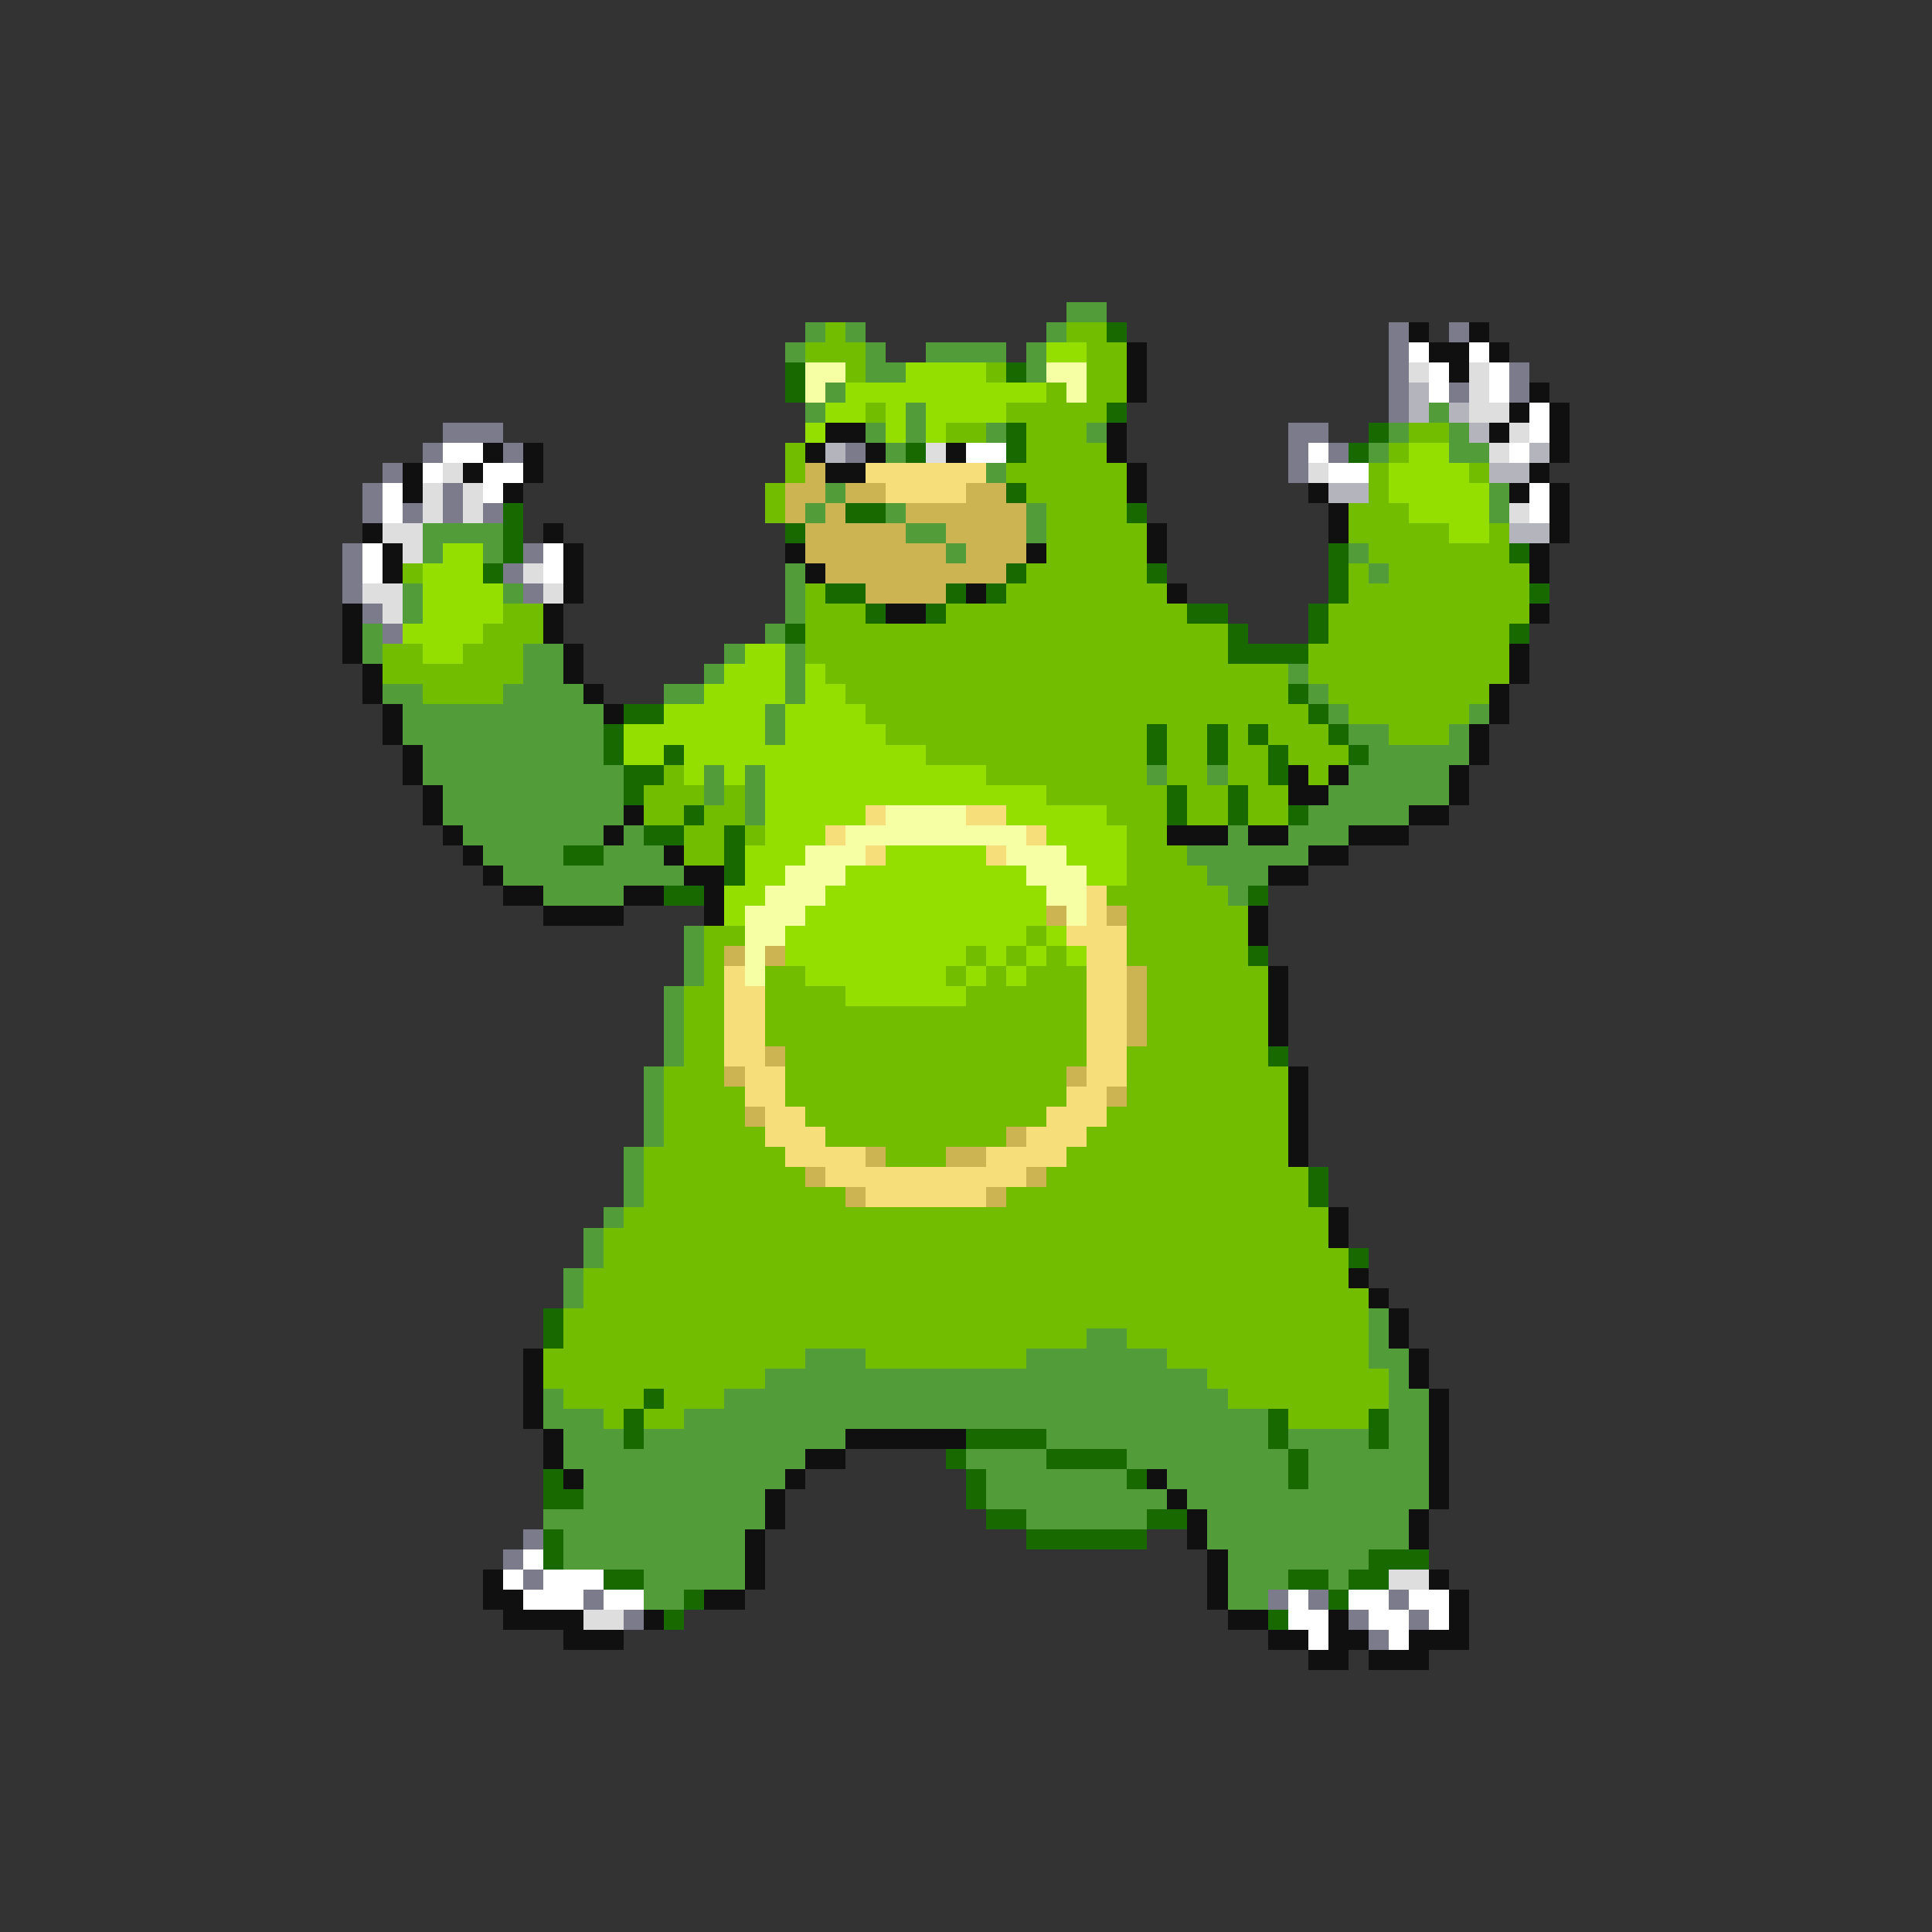 <svg xmlns="http://www.w3.org/2000/svg" viewBox="0 -0.5 96 96" shape-rendering="crispEdges">
<rect x="0" y="-0.5" width="96" height="96" fill="#333333" stroke="none"/>
<path stroke="#529c39" d="M53 15h2M40 16h1M42 16h1M52 16h1M39 17h1M43 17h1M46 17h4M51 17h1M43 18h2M51 18h1M41 19h1M40 20h1M45 20h1M71 20h1M43 21h1M45 21h1M49 21h1M54 21h1M69 21h1M72 21h1M44 22h1M68 22h1M72 22h2M49 23h1M41 24h1M74 24h1M40 25h1M44 25h1M51 25h1M74 25h1M21 26h4M45 26h2M51 26h1M21 27h1M24 27h1M47 27h1M67 27h1M39 28h1M68 28h1M20 29h1M25 29h1M39 29h1M20 30h1M39 30h1M18 31h1M38 31h1M18 32h1M26 32h2M36 32h1M39 32h1M26 33h2M35 33h1M39 33h1M64 33h1M19 34h2M25 34h4M33 34h2M39 34h1M65 34h1M20 35h10M38 35h1M66 35h1M73 35h1M20 36h10M38 36h1M67 36h2M72 36h1M21 37h9M68 37h5M21 38h10M35 38h1M37 38h1M57 38h1M60 38h1M67 38h5M22 39h9M35 39h1M37 39h1M66 39h6M22 40h9M37 40h1M65 40h5M23 41h7M31 41h1M61 41h1M64 41h3M24 42h4M30 42h3M59 42h6M25 43h9M60 43h3M27 44h4M61 44h1M34 46h1M34 47h1M34 48h1M33 49h1M33 50h1M33 51h1M33 52h1M32 53h1M32 54h1M32 55h1M32 56h1M31 57h1M31 58h1M31 59h1M30 60h1M29 61h1M29 62h1M28 63h1M28 64h1M68 65h1M54 66h2M68 66h1M40 67h3M51 67h7M68 67h2M38 68h22M69 68h1M27 69h1M36 69h25M69 69h2M27 70h3M34 70h29M69 70h2M28 71h3M32 71h10M52 71h11M64 71h4M69 71h2M28 72h12M48 72h4M56 72h8M65 72h6M29 73h10M49 73h7M58 73h6M65 73h6M29 74h9M49 74h9M59 74h12M27 75h11M51 75h6M60 75h10M28 76h9M60 76h10M28 77h9M61 77h7M32 78h5M61 78h3M66 78h1M32 79h2M61 79h2" />
<path stroke="#73bd00" d="M41 16h1M53 16h2M40 17h3M54 17h2M42 18h1M49 18h1M54 18h2M52 19h1M54 19h2M43 20h1M50 20h5M47 21h2M51 21h3M70 21h2M39 22h1M51 22h4M69 22h1M39 23h1M50 23h6M68 23h1M73 23h1M38 24h1M51 24h5M68 24h1M38 25h1M52 25h4M67 25h3M52 26h5M67 26h5M74 26h1M52 27h5M68 27h7M20 28h1M51 28h6M67 28h1M69 28h7M40 29h1M50 29h8M67 29h9M25 30h2M40 30h3M47 30h12M66 30h10M24 31h3M40 31h21M66 31h9M19 32h2M23 32h3M40 32h21M65 32h10M19 33h7M41 33h23M65 33h10M21 34h4M42 34h22M66 34h8M43 35h22M67 35h6M44 36h13M58 36h2M61 36h1M63 36h3M69 36h3M46 37h11M58 37h2M61 37h2M64 37h3M33 38h1M49 38h8M58 38h2M61 38h2M65 38h1M32 39h3M36 39h1M52 39h6M59 39h2M62 39h2M32 40h2M35 40h2M55 40h3M59 40h2M62 40h2M34 41h2M37 41h1M56 41h2M34 42h2M56 42h3M56 43h4M55 44h6M56 45h6M35 46h2M51 46h1M56 46h6M35 47h1M48 47h1M50 47h1M52 47h1M56 47h6M35 48h1M38 48h2M47 48h1M49 48h1M51 48h3M57 48h6M34 49h2M38 49h4M48 49h6M57 49h6M34 50h2M38 50h16M57 50h6M34 51h2M38 51h16M57 51h6M34 52h2M39 52h15M56 52h7M33 53h3M39 53h14M56 53h8M33 54h4M39 54h14M56 54h8M33 55h4M40 55h12M55 55h9M33 56h5M41 56h9M54 56h10M32 57h7M44 57h3M53 57h11M32 58h8M52 58h13M32 59h10M50 59h15M31 60h35M30 61h36M30 62h37M29 63h38M29 64h39M28 65h40M28 66h26M56 66h12M27 67h13M43 67h8M58 67h10M27 68h11M60 68h9M28 69h4M33 69h3M61 69h8M30 70h1M32 70h2M64 70h4" />
<path stroke="#186a00" d="M55 16h1M39 18h1M50 18h1M39 19h1M55 20h1M50 21h1M68 21h1M45 22h1M50 22h1M67 22h1M50 24h1M25 25h1M42 25h2M56 25h1M25 26h1M39 26h1M25 27h1M66 27h1M75 27h1M24 28h1M50 28h1M57 28h1M66 28h1M41 29h2M47 29h1M49 29h1M66 29h1M76 29h1M43 30h1M46 30h1M59 30h2M65 30h1M39 31h1M61 31h1M65 31h1M75 31h1M61 32h4M64 34h1M31 35h2M65 35h1M30 36h1M57 36h1M60 36h1M62 36h1M66 36h1M30 37h1M33 37h1M57 37h1M60 37h1M63 37h1M67 37h1M31 38h2M63 38h1M31 39h1M58 39h1M61 39h1M34 40h1M58 40h1M61 40h1M64 40h1M32 41h2M36 41h1M28 42h2M36 42h1M36 43h1M33 44h2M62 44h1M62 47h1M63 52h1M65 58h1M65 59h1M67 62h1M27 65h1M27 66h1M32 69h1M31 70h1M63 70h1M68 70h1M31 71h1M48 71h4M63 71h1M68 71h1M47 72h1M52 72h4M64 72h1M27 73h1M48 73h1M56 73h1M64 73h1M27 74h2M48 74h1M49 75h2M57 75h2M27 76h1M51 76h6M27 77h1M68 77h3M30 78h2M64 78h2M67 78h2M34 79h1M66 79h1M33 80h1M63 80h1" />
<path stroke="#7b7b8b" d="M69 16h1M72 16h1M69 17h1M69 18h1M75 18h1M69 19h1M72 19h1M75 19h1M69 20h1M22 21h3M64 21h2M21 22h1M25 22h1M42 22h1M64 22h1M66 22h1M19 23h1M64 23h1M18 24h1M22 24h1M18 25h1M20 25h1M22 25h1M24 25h1M17 27h1M26 27h1M17 28h1M25 28h1M17 29h1M26 29h1M18 30h1M19 31h1M26 76h1M25 77h1M26 78h1M29 79h1M63 79h1M65 79h1M69 79h1M31 80h1M67 80h1M70 80h1M68 81h1" />
<path stroke="#101010" d="M70 16h1M73 16h1M56 17h1M71 17h2M74 17h1M56 18h1M72 18h1M56 19h1M76 19h1M75 20h1M77 20h1M41 21h2M55 21h1M74 21h1M77 21h1M24 22h1M26 22h1M40 22h1M43 22h1M47 22h1M55 22h1M77 22h1M20 23h1M23 23h1M26 23h1M41 23h2M56 23h1M76 23h1M20 24h1M25 24h1M56 24h1M65 24h1M75 24h1M77 24h1M66 25h1M77 25h1M18 26h1M27 26h1M57 26h1M66 26h1M77 26h1M19 27h1M28 27h1M39 27h1M51 27h1M57 27h1M76 27h1M19 28h1M28 28h1M40 28h1M76 28h1M28 29h1M48 29h1M58 29h1M17 30h1M27 30h1M44 30h2M76 30h1M17 31h1M27 31h1M17 32h1M28 32h1M75 32h1M18 33h1M28 33h1M75 33h1M18 34h1M29 34h1M74 34h1M19 35h1M30 35h1M74 35h1M19 36h1M73 36h1M20 37h1M73 37h1M20 38h1M64 38h1M66 38h1M72 38h1M21 39h1M64 39h2M72 39h1M21 40h1M31 40h1M70 40h2M22 41h1M30 41h1M58 41h3M62 41h2M67 41h3M23 42h1M33 42h1M65 42h2M24 43h1M34 43h2M63 43h2M25 44h2M31 44h2M35 44h1M27 45h4M35 45h1M62 45h1M62 46h1M63 48h1M63 49h1M63 50h1M63 51h1M64 53h1M64 54h1M64 55h1M64 56h1M64 57h1M66 60h1M66 61h1M67 63h1M68 64h1M69 65h1M69 66h1M26 67h1M70 67h1M26 68h1M70 68h1M26 69h1M71 69h1M26 70h1M71 70h1M27 71h1M42 71h6M71 71h1M27 72h1M40 72h2M71 72h1M28 73h1M39 73h1M57 73h1M71 73h1M38 74h1M58 74h1M71 74h1M38 75h1M59 75h1M70 75h1M37 76h1M59 76h1M70 76h1M37 77h1M60 77h1M24 78h1M37 78h1M60 78h1M71 78h1M24 79h2M35 79h2M60 79h1M72 79h1M25 80h4M32 80h1M61 80h2M66 80h1M72 80h1M28 81h3M63 81h2M66 81h2M70 81h3M65 82h2M68 82h3" />
<path stroke="#94de00" d="M52 17h2M45 18h4M42 19h10M41 20h2M44 20h1M46 20h4M40 21h1M44 21h1M46 21h1M70 22h2M69 23h4M69 24h5M70 25h4M72 26h2M22 27h2M21 28h3M21 29h4M21 30h4M20 31h4M21 32h2M37 32h2M36 33h3M40 33h1M35 34h4M40 34h2M33 35h5M39 35h4M31 36h7M39 36h5M31 37h2M34 37h12M34 38h1M36 38h1M38 38h11M38 39h14M38 40h5M50 40h5M38 41h3M52 41h4M37 42h3M44 42h5M53 42h3M37 43h2M42 43h9M54 43h2M36 44h2M41 44h11M36 45h1M40 45h12M39 46h12M52 46h1M39 47h9M49 47h1M51 47h1M53 47h1M40 48h7M48 48h1M50 48h1M42 49h6" />
<path stroke="#ffffff" d="M70 17h1M73 17h1M71 18h1M74 18h1M71 19h1M74 19h1M76 20h1M76 21h1M22 22h2M48 22h2M65 22h1M75 22h1M21 23h1M24 23h2M66 23h2M19 24h1M24 24h1M76 24h1M19 25h1M76 25h1M18 27h1M27 27h1M18 28h1M27 28h1M26 77h1M25 78h1M27 78h3M26 79h3M30 79h2M64 79h1M67 79h2M70 79h2M64 80h2M68 80h2M71 80h1M65 81h1M69 81h1" />
<path stroke="#f6ffa4" d="M40 18h2M52 18h2M40 19h1M53 19h1M44 40h4M42 41h9M40 42h3M50 42h3M39 43h3M51 43h3M38 44h3M52 44h2M37 45h3M53 45h1M37 46h2M37 47h1M37 48h1" />
<path stroke="#dedede" d="M70 18h1M73 18h1M73 19h1M73 20h2M75 21h1M46 22h1M74 22h1M22 23h1M65 23h1M21 24h1M23 24h1M21 25h1M23 25h1M75 25h1M19 26h2M20 27h1M26 28h1M18 29h2M27 29h1M19 30h1M69 78h2M29 80h2" />
<path stroke="#b4b4bd" d="M70 19h1M70 20h1M72 20h1M73 21h1M41 22h1M76 22h1M74 23h2M66 24h2M75 26h2" />
<path stroke="#cdb452" d="M40 23h1M39 24h2M42 24h2M48 24h2M39 25h1M41 25h1M45 25h6M40 26h5M47 26h4M40 27h7M48 27h3M41 28h9M43 29h4M52 45h1M55 45h1M36 47h1M38 47h1M56 48h1M56 49h1M56 50h1M56 51h1M38 52h1M36 53h1M53 53h1M55 54h1M37 55h1M50 56h1M43 57h1M47 57h2M40 58h1M51 58h1M42 59h1M49 59h1" />
<path stroke="#f6de7b" d="M43 23h6M44 24h4M43 40h1M48 40h2M41 41h1M51 41h1M43 42h1M49 42h1M54 44h1M54 45h1M53 46h3M54 47h2M36 48h1M54 48h2M36 49h2M54 49h2M36 50h2M54 50h2M36 51h2M54 51h2M36 52h2M54 52h2M37 53h2M54 53h2M37 54h2M53 54h2M38 55h2M52 55h3M38 56h3M51 56h3M39 57h4M49 57h4M41 58h10M43 59h6" />
</svg>